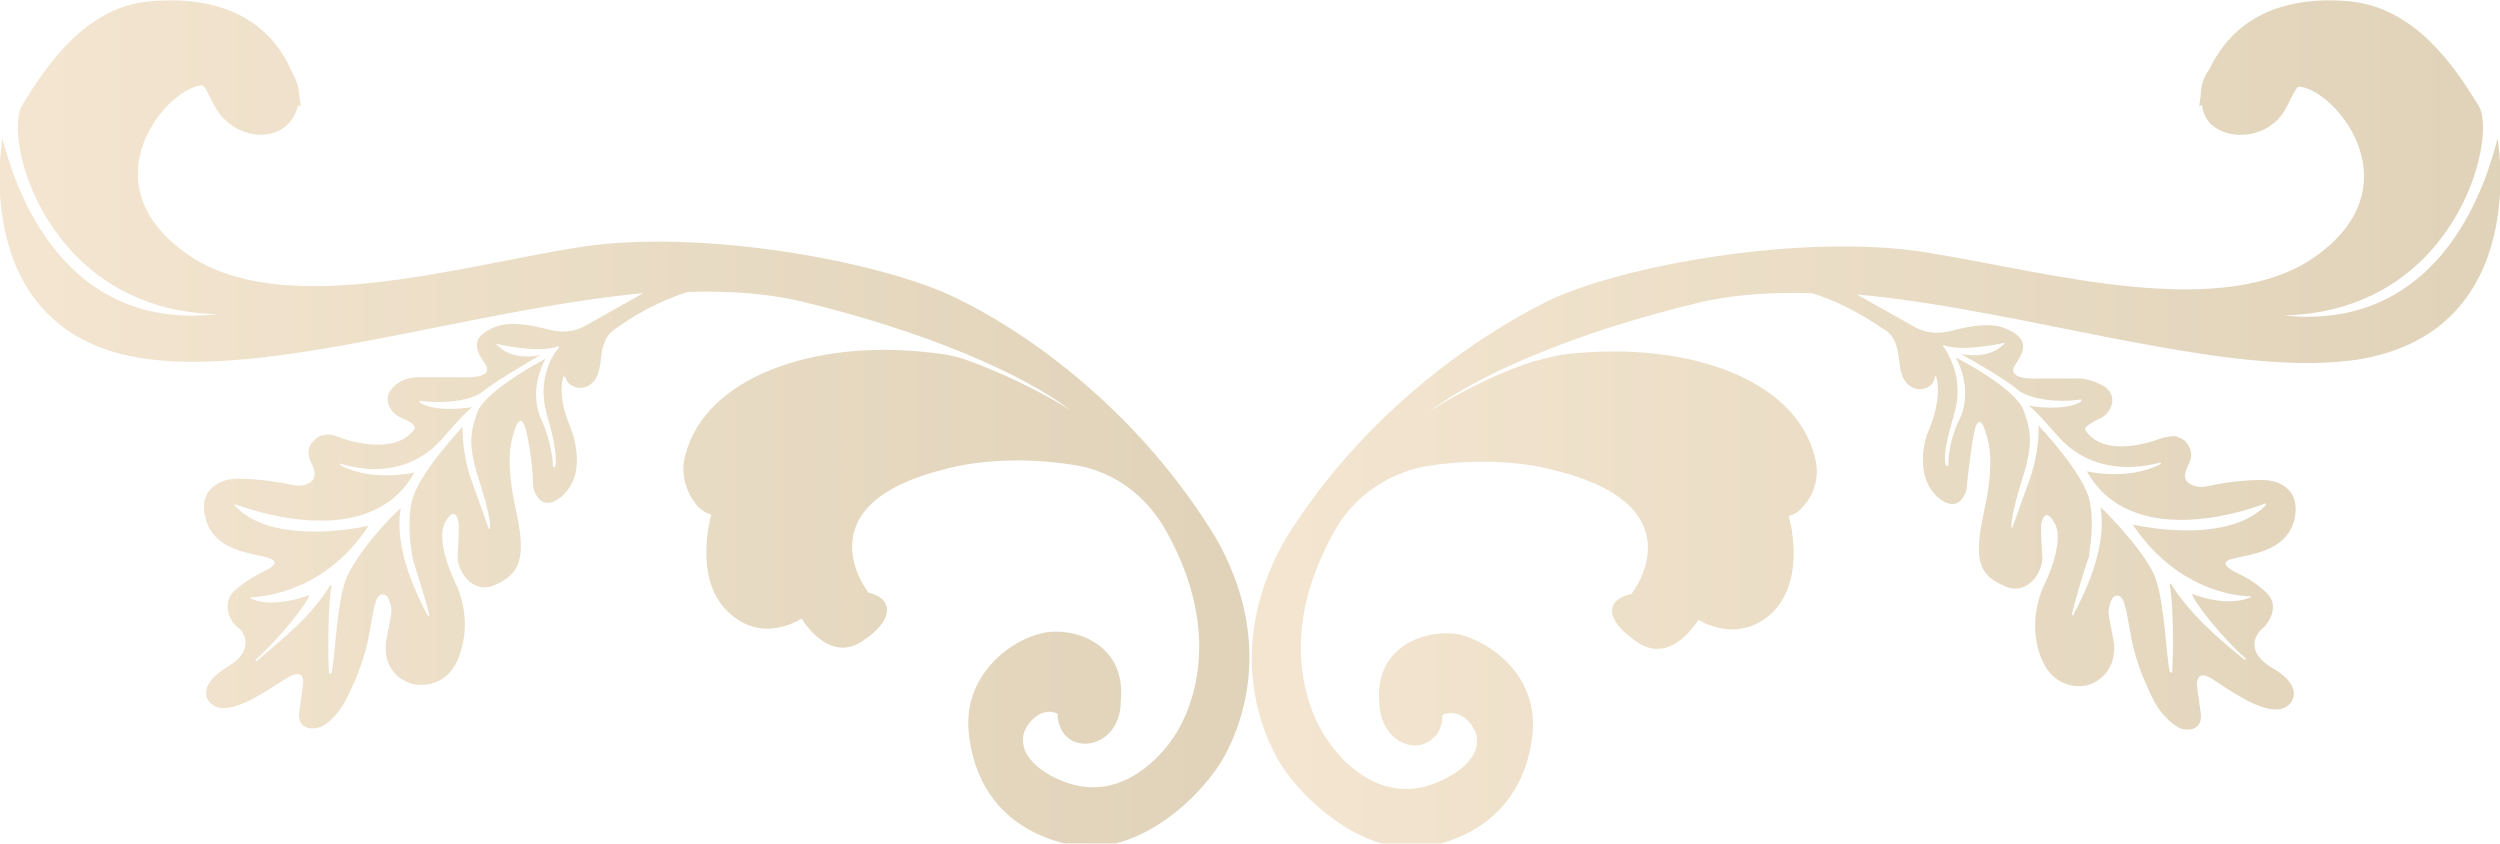 <svg id="Layer_1" xmlns="http://www.w3.org/2000/svg" viewBox="0 0 202.1 68.2"><style>.st0{opacity:.4}.st1{fill:url(#SVGID_1_)}.st2{fill:url(#SVGID_2_)}.st3{fill:#e2bf89}</style><g class="st0"><linearGradient id="SVGID_1_" gradientUnits="userSpaceOnUse" x1="101.072" y1="34.115" x2="202.115" y2="34.115"><stop offset="0" stop-color="#e2bf89"/><stop offset="1" stop-color="#b09050"/></linearGradient><path class="st1" d="M201.9 11.2c-.7 2.7-4.1 15.7-17.3 14.3 13.9-.3 17.3-14.3 15.8-16.9-2-3.3-5.2-8-10.5-8.5-7.1-.6-10 2.8-11.3 5.5-.5.7-.7 1.4-.7 2.2-.1.5-.1.8-.1.8s.1-.1.2-.1c.1.6.3 1.1.7 1.5 1.2 1.2 3.8 1.3 5.4-.3.9-.9 1.1-2.1 1.7-2.7 2.8.1 9.4 7.7 1.7 13.5-7.5 5.7-21.8 1.5-31.8-.1s-24.7 1.1-30.5 3.9c-6.1 3-15.1 9.3-21.3 19.3-4.5 7.9-2.4 14.5-.7 17.6 1.6 3 7 8.3 12.4 7.2 4.4-.9 7.8-3.9 8.3-9.2.4-4.6-3.4-7.3-5.9-7.9-2.4-.5-6.9.7-6.5 5.5.1 3 2.7 4.2 4.2 3 1-.7.9-2 .9-2 1.5-.7 2.8 1 2.8 2 .1 1.6-1.7 2.8-3.1 3.4-5.5 2.4-9-3.4-9-3.4s-5.2-6.7.6-16.9c1.5-2.7 4.2-4.6 7.3-5.2 6.1-1 10.4.3 10.4.3 11.9 2.9 6.3 10 6.3 10-2.2.5-2.2 2.2.6 4 2.7 1.7 4.8-1.9 4.8-1.9s3.2 2.1 6-.6c2.8-2.8 1.3-7.8 1.3-7.8.5-.1.9-.4 1.2-.8 1-1.1 1.3-2.6.9-4-1.6-6.3-10.3-9.3-19.8-8.3-1.1.1-2.1.4-3.2.7-3.6 1.2-7 3.2-8.2 4 3.8-2.9 11.6-6.4 22.1-8.9 2.7-.6 5.7-.8 8.9-.7 1.6.5 3.6 1.4 5.6 2.8.6.3 1.2.8 1.4 2.4.1.7.1 2.1 1.3 2.5.7.2 1.4-.1 1.6-.8 0-.1 0-.2.1-.2 0 0 .6 1.4-.5 4.2-.6 1.3-.6 2.5-.5 3.3.1 1 .6 1.9 1.4 2.5.6.4 1.3.6 1.8-.2.2-.3.3-.6.3-.9.1-1 .4-3.7.7-4.8.5-1.3 1 1.1 1 1.1s.6 1.7-.3 5.7c-.9 4.1-.4 5.2 1.7 6.1 1.8.8 3.1-1.2 3-2.4-.1-1.4-.1-2.5-.1-2.5s.2-1.8 1.1-.2c.9 1.6-.9 5.1-.9 5.1s-1.3 2.6-.3 5.5c1.1 3.2 3.8 2.5 3.8 2.5s2.4-.5 2.2-3.4l-.4-2.1c-.1-.5 0-1 .2-1.4.2-.5.8-.5 1 .2.6 1.8.3 3.7 2.3 7.7.6 1.3 1.6 2.2 2.3 2.5 1 .3 1.8-.2 1.6-1.3l-.3-2.2s-.1-1.3 1.1-.6c1.2.7 5.1 3.8 6.5 2 .2-.3.3-.7.2-1-.1-.5-.5-1.1-1.7-1.8-2.2-1.3-1.4-2.7-.8-3.2s1.4-1.9.3-2.9c-1-1-2.4-1.6-2.4-1.6s-1.7-.8-.4-1.1c1.3-.4 4.5-.5 5.1-3.3.3-1.5-.3-2.3-1-2.7-.5-.3-1.1-.4-1.7-.4-.8 0-2.6.1-4.3.5-.4.1-.9.1-1.3-.1-.5-.2-.8-.6-.3-1.6.5-.9.1-1.5-.2-1.9-.2-.2-.5-.3-.7-.4-.3-.1-.7 0-1.2.1-1 .4-4.7 1.6-6.2-.6 0 0-.4-.2 1-.9.5-.2.8-.5 1-.9.3-.6.2-1.2-.4-1.7-.6-.4-1.3-.6-1.9-.7h-3.5s-2.7.2-1.9-1.1c.9-1.3 1.1-2.2-.9-3-1.4-.5-3.3 0-4.5.3-.9.2-1.8.1-2.6-.3l-4.8-2.7c14.1 1.3 30.5 7 40.9 5.2 13.7-2.5 10.9-17.8 10.9-17.8zm-44.8 16.7c1.6.6 5-.2 5-.2-1.3 1.5-3.6.9-3.6.9s3.6 2 4.6 2.9c.8.7 3 1.1 5.1.8.1 0 .1.1 0 .2-1.5.8-4.2.3-4.2.3.5.3 2.3 2.4 2.3 2.4 2.9 3.3 6.8 2.6 8.3 2.2.1 0 .1.1.1.1-2.7 1.4-6 .6-6 .6 3.5 6.3 12.7 3.3 14.4 2.6.1 0 .1.1.1.1-3.2 3.4-10.8 1.6-10.8 1.6 3.5 5.2 8.2 5.8 9.5 5.8.1 0 .1.1 0 .1-1.9.8-4.5-.2-4.7-.3.1.6 2.3 3.4 4.3 5.2.1.1 0 .2-.1.1-2.1-1.7-4.4-3.7-5.9-6.1 0-.1-.1 0-.1.1.3 1.4.3 5.6.2 7 0 .1-.1.1-.2 0-.3-1.4-.4-5.3-1.1-7.4-.6-2-4.1-5.6-4.5-5.9.6 3.4-1.5 7.4-2.2 8.7 0 .1-.2 0-.1-.1.3-1.2 1-3.6 1.3-4.4.1-.2.1-.3.1-.5.1-.7.4-2.6 0-4.3-.5-2.2-4.1-6-4.1-6s.1 2-.7 4.3c-.6 1.7-1.2 3.3-1.4 3.9 0 .1-.1.1-.1 0 0-1 .6-3 1.1-4.6.5-1.9.6-2.9-.1-4.8s-5.5-4.3-5.5-4.3 1.5 2.5.3 5c-.8 1.6-.9 3.1-.9 3.7 0 .1-.1.1-.2 0-.2-.6 0-1.9.7-4.2.8-2.8-.5-4.8-.9-5.4-.1 0 0-.1 0-.1z"/><linearGradient id="SVGID_2_" gradientUnits="userSpaceOnUse" y1="34.102" x2="101.072" y2="34.102"><stop offset="0" stop-color="#e2bf89"/><stop offset="1" stop-color="#b09050"/></linearGradient><path class="st2" d="M77.1 24c-5.8-2.8-20.4-5.6-30.4-4-10 1.6-24.4 6-31.9.3C7 14.5 13.7 6.9 16.4 6.9c.5.5.8 1.8 1.7 2.7 1.6 1.6 4 1.7 5.2.4.4-.4.7-1 .8-1.5.1.1.2.1.2.1s0-.3-.1-.8c0-.7-.3-1.5-.7-2.2C22.3 2.9 19.3-.5 12.2.1 7 .5 3.8 5.2 1.8 8.5.2 11.1 3.7 25.1 17.6 25.4 4.3 26.9.9 13.8.2 11.2c0 0-2.8 15.3 10.9 17.7C21.5 30.7 38 25 52 23.7l-4.8 2.7c-.8.4-1.7.5-2.6.3-1.2-.3-3.1-.8-4.5-.3-2 .8-1.8 1.7-.9 3s-1.9 1.1-1.9 1.1h-3.5c-.7 0-1.4.2-1.9.7-.6.5-.7 1.1-.4 1.7.2.4.5.7 1 .9 1.4.6 1 .9 1 .9-1.5 2.1-5.2 1-6.2.6-.4-.2-.9-.2-1.2-.1-.3 0-.5.2-.7.4-.4.3-.7 1-.2 1.9.5 1 .1 1.4-.3 1.6-.4.2-.8.2-1.3.1-1.8-.4-3.5-.5-4.3-.5-.6 0-1.2.1-1.7.4-.7.4-1.4 1.2-1 2.7.6 2.8 3.9 2.9 5.1 3.3 1.3.4-.4 1.1-.4 1.1s-1.3.6-2.4 1.6c-1 1-.3 2.5.3 2.9s1.4 1.9-.8 3.2c-1.2.7-1.6 1.4-1.7 1.8-.1.4 0 .8.2 1 1.4 1.8 5.3-1.4 6.5-2 1.3-.7 1.1.6 1.1.6l-.3 2.2c-.2 1.1.6 1.6 1.6 1.3.7-.2 1.7-1.2 2.3-2.5 2-4 1.7-5.9 2.3-7.7.2-.7.8-.7 1-.2.2.4.3.9.2 1.4l-.4 2.1c-.3 2.9 2.2 3.4 2.2 3.4s2.8.7 3.8-2.5c1-2.9-.3-5.5-.3-5.5s-1.8-3.5-.9-5.1c.9-1.6 1.1.2 1.1.2s0 1.1-.1 2.5c-.1 1.2 1.2 3.2 3 2.4 2-.9 2.6-2.1 1.7-6.1-.9-4.1-.3-5.7-.3-5.7s.5-2.4 1-1.1c.4 1.1.7 3.8.7 4.8 0 .3.1.6.3.9.5.8 1.2.6 1.8.2.8-.6 1.3-1.5 1.4-2.5.1-.8 0-2-.5-3.3-1.2-2.8-.5-4.2-.5-4.2 0 .1 0 .2.1.2.2.7 1 1 1.6.8 1.2-.4 1.2-1.8 1.3-2.5.2-1.6.8-2 1.4-2.4 2-1.4 4-2.3 5.6-2.8 3.2-.1 6.2.1 8.9.7 10.5 2.5 18.3 6 22.1 8.9-1.2-.8-4.6-2.7-8.2-4-1-.4-2.1-.6-3.2-.7-9.4-1.1-18.2 2-19.8 8.3-.4 1.4 0 2.9.9 4 .3.4.8.7 1.2.8 0 0-1.5 5.1 1.3 7.8 2.8 2.8 6 .6 6 .6s2.1 3.6 4.8 1.9c2.7-1.7 2.7-3.5.6-4 0 0-5.6-7.1 6.3-10 0 0 4.3-1.3 10.4-.3 3.1.5 5.7 2.4 7.3 5.2 5.8 10.2.6 16.9.6 16.9s-3.6 5.7-9 3.4c-1.5-.6-3.2-1.8-3.1-3.4 0-1 1.4-2.7 2.8-2 0 0-.1 1.2.9 2 1.5 1.1 4.2 0 4.2-3 .5-4.8-4-6.1-6.4-5.5-2.4.5-6.3 3.3-5.9 7.9.5 5.3 3.8 8.3 8.3 9.2 5.5 1.1 10.8-4.2 12.4-7.2 1.7-3.1 3.8-9.7-.7-17.6C92.1 33.3 83.2 26.9 77.1 24zm-32.9 9.5c.7 2.3.8 3.6.7 4.2 0 .1-.1.1-.2 0 0-.6-.2-2.1-.9-3.7-1.2-2.5.3-5 .3-5s-4.8 2.5-5.5 4.3c-.7 1.9-.6 2.9-.1 4.8.5 1.6 1.2 3.7 1.1 4.6 0 .1-.1.1-.1 0-.2-.6-.8-2.2-1.4-3.9-.8-2.3-.7-4.3-.7-4.3s-3.6 3.8-4.1 6c-.4 1.8-.1 3.6 0 4.3 0 .2.1.3.1.5.2.7 1 3.1 1.3 4.4 0 .1-.1.1-.1.1-.7-1.3-2.8-5.3-2.2-8.7-.4.2-3.8 3.8-4.5 5.9-.7 2.1-.8 6.1-1.1 7.4 0 .1-.1.1-.2 0-.1-1.3-.1-5.5.2-7 0-.1-.1-.1-.1-.1-1.5 2.5-3.9 4.4-5.9 6.1-.1.1-.2 0-.1-.1 2-1.8 4.2-4.6 4.3-5.2-.2.1-2.9 1.1-4.7.3-.1 0-.1-.1 0-.1 1.3-.1 6.1-.6 9.5-5.8 0 0-7.6 1.8-10.8-1.6-.1-.1 0-.2.1-.1 1.7.6 10.9 3.7 14.4-2.6 0 0-3.4.8-6-.6-.1 0 0-.2.1-.1 1.6.5 5.4 1.2 8.3-2.2 0 0 1.8-2.1 2.3-2.4 0 0-2.7.5-4.2-.3-.1 0-.1-.2 0-.2 2.2.3 4.3-.1 5.1-.8 1.1-.9 4.6-2.9 4.6-2.9s-2.3.6-3.6-.9c0 0 3.4.8 5 .2.1 0 .1.1.1.1-.5.5-1.8 2.5-1 5.4z"/></g></svg>